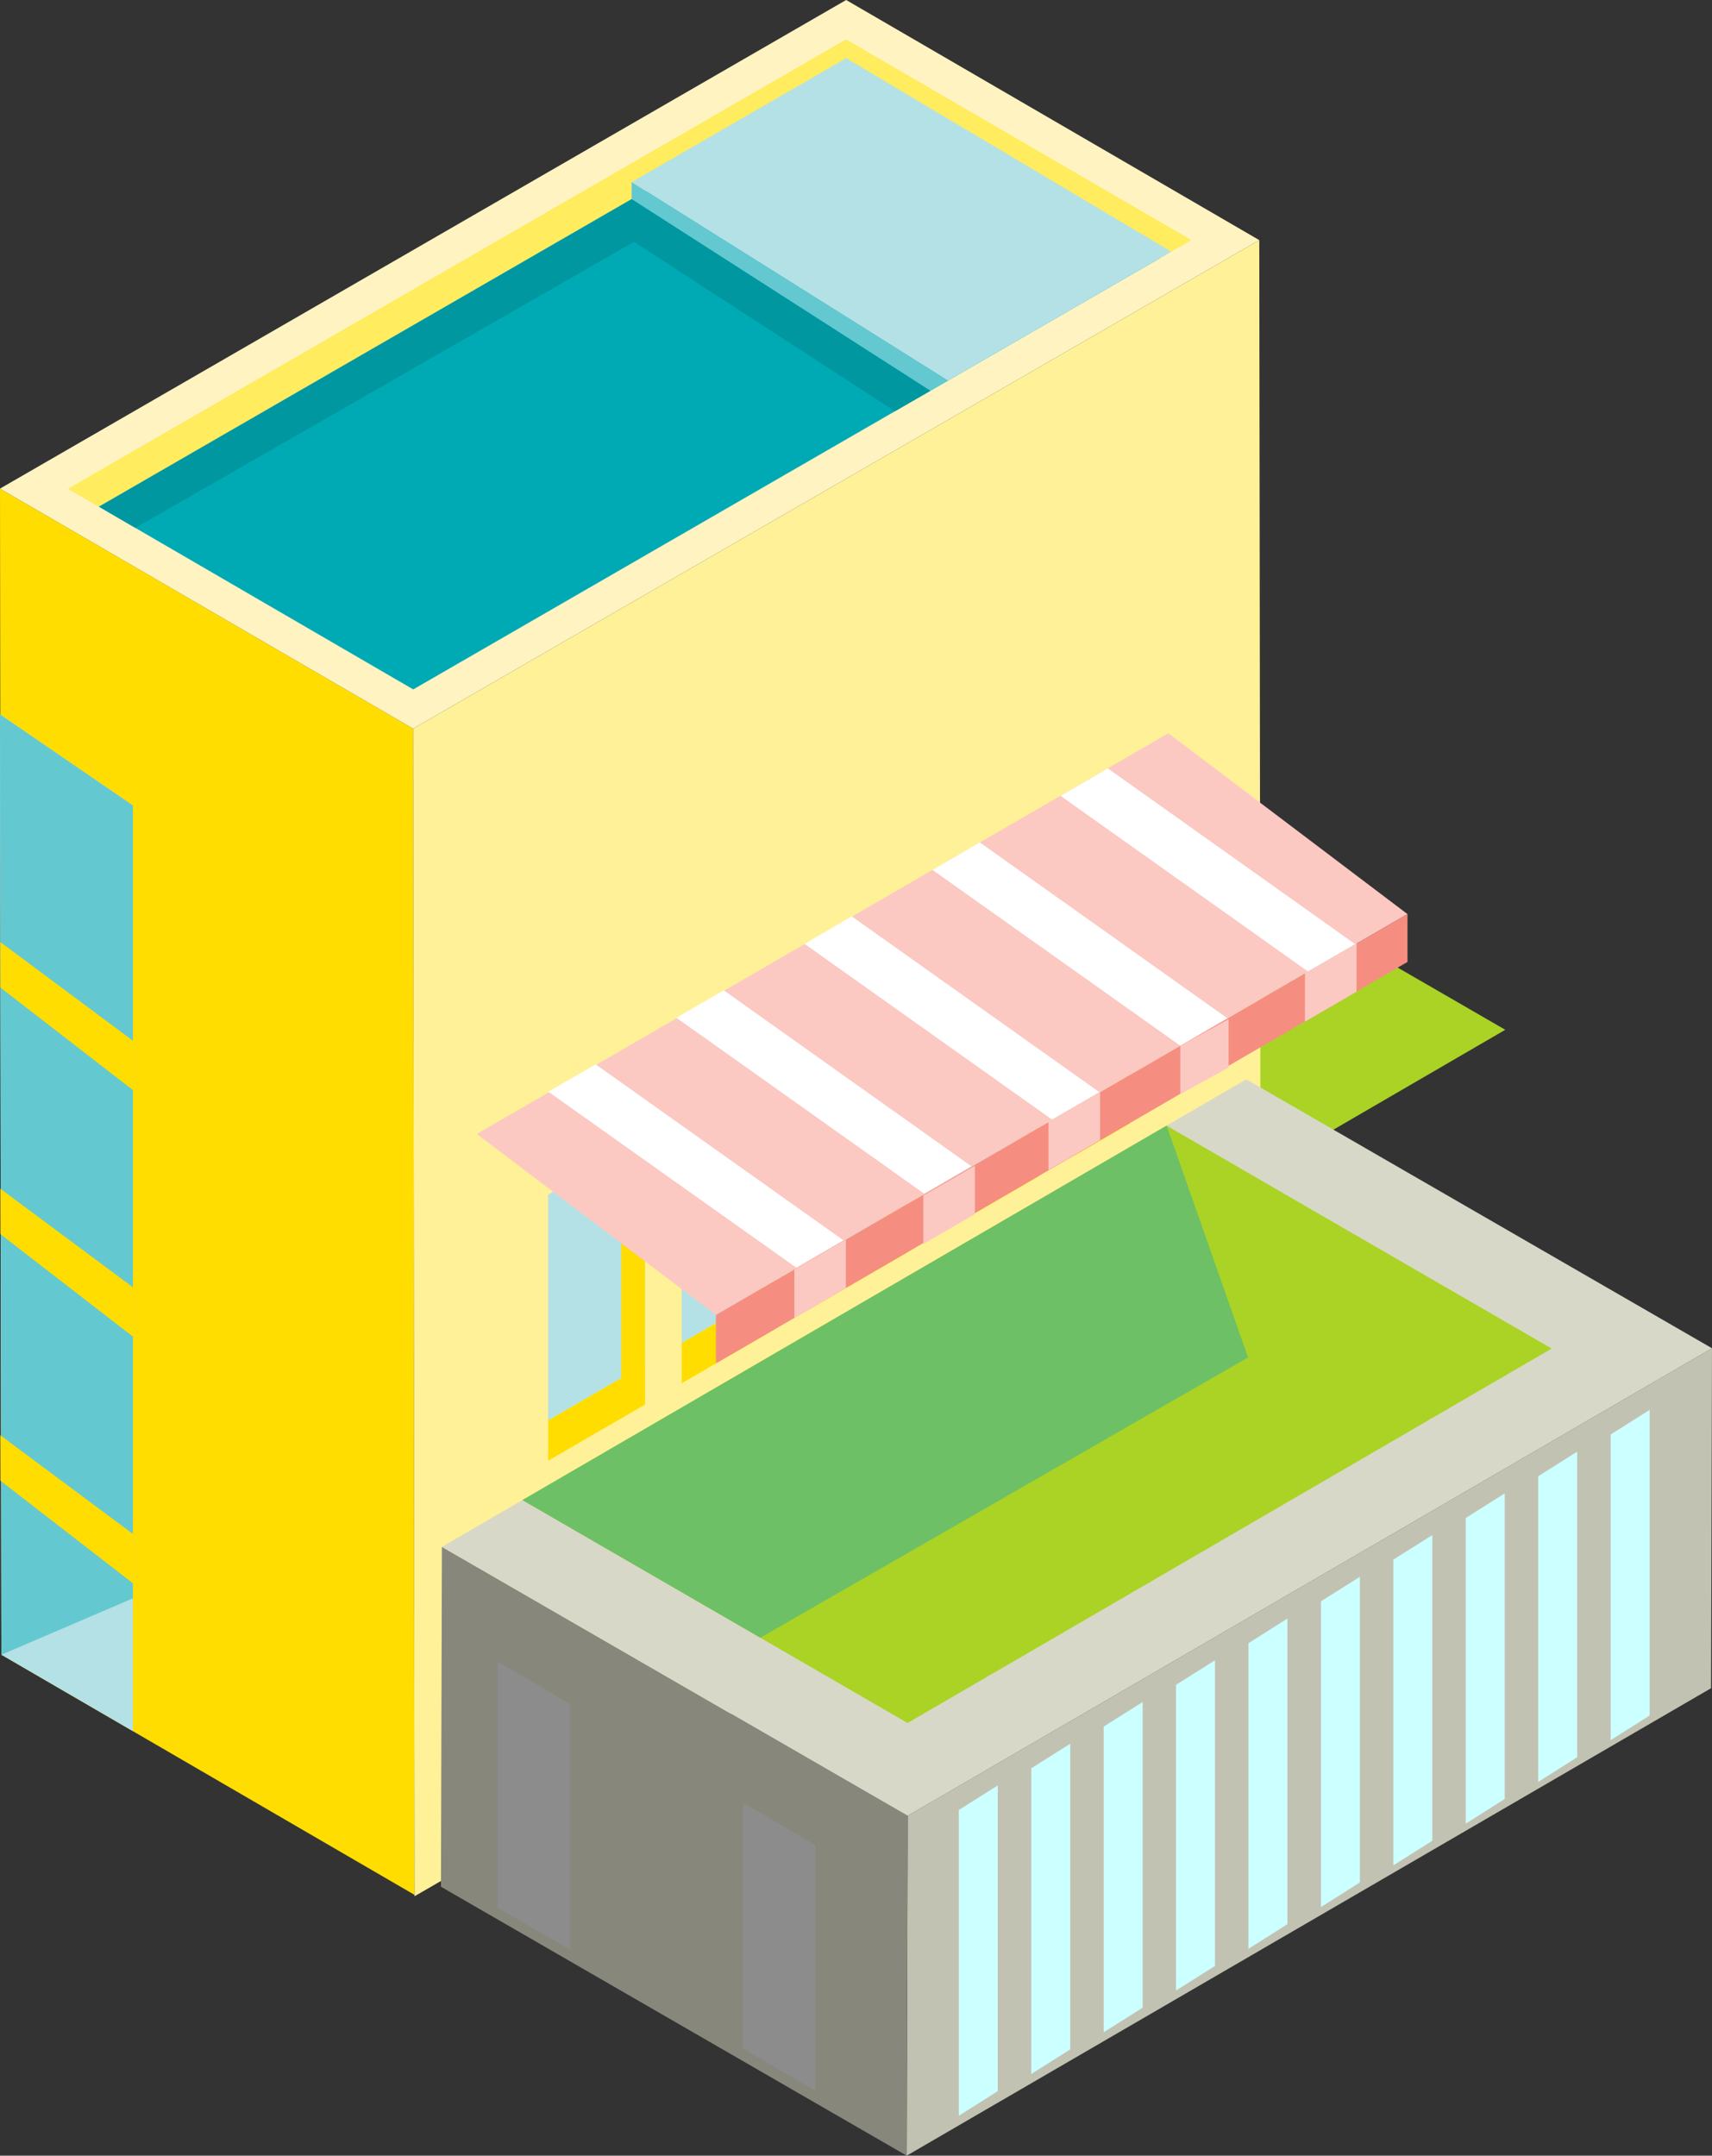 <?xml version="1.0" encoding="UTF-8"?>
<svg xmlns="http://www.w3.org/2000/svg" viewBox="0 0 160 201.44">
  <rect x="0" y="0" width="160" height="201.44" fill="#333333" stroke="none"/>
  <defs>
    <style>
      .cls-1 {
        fill: #fbc9c2;
      }

      .cls-2 {
        fill: #fff4c1;
      }

      .cls-3 {
        fill: #87877c;
      }

      .cls-4 {
        fill: #d8d8c8;
      }

      .cls-5 {
        fill: #6dc065;
      }

      .cls-6 {
        isolation: isolate;
      }

      .cls-7 {
        fill: #fff;
      }

      .cls-8 {
        fill: #aad326;
      }

      .cls-9 {
        fill: #f58e81;
      }

      .cls-10 {
        fill: #ffec5f;
      }

      .cls-10, .cls-11, .cls-12 {
        mix-blend-mode: multiply;
      }

      .cls-11 {
        fill: #bdcec2;
      }

      .cls-13 {
        fill: #64c8d0;
      }

      .cls-14 {
        fill: #fd0;
      }

      .cls-15 {
        fill: #00aab5;
      }

      .cls-16 {
        fill: #cff;
      }

      .cls-12, .cls-17 {
        fill: #8c8c8c;
      }

      .cls-18 {
        fill: #fff197;
      }

      .cls-19 {
        fill: #b4e1e5;
      }

      .cls-20 {
        fill: #c2c2b3;
      }

      .cls-21 {
        fill: #0097a0;
      }
    </style>
  </defs>
  <g class="cls-6">
    <g id="_레이어_2" data-name="레이어 2">
      <g id="_빌딩-1" data-name="빌딩-1">
        <g>
          <path class="cls-8" d="M44.49,110.39s31.47,18.23,35.99,20.83c5.72-3.32,44.93-26.11,60.2-34.99-10.92-6.3-35.99-20.83-35.99-20.83l-60.2,34.98Z"/>
          <g>
            <g class="cls-6">
              <polygon class="cls-14" points="38.74 177.07 .13 154.63 0 45.66 38.61 68.09 38.74 177.07"/>
              <g>
                <polygon class="cls-2" points="38.61 68.09 0 45.66 79.08 0 117.69 22.44 38.61 68.09"/>
                <g>
                  <path class="cls-10" d="M108.44,24.11c1.25-.72,2.26-1.3,2.9-1.68-6.96-4.04-29.72-17.27-32.27-18.75-2.88,1.66-64.52,37.25-72.73,42,.77.45,1.78,1.03,2.9,1.68C23.92,38.88,76.43,8.57,79.08,7.04c2.26,1.32,20.44,11.88,29.36,17.07Z"/>
                  <path class="cls-11" d="M108.44,24.11c-8.92-5.19-27.1-15.75-29.36-17.07-2.65,1.53-55.16,31.85-69.83,40.31,8.92,5.19,27.1,15.75,29.37,17.07,2.64-1.53,55.16-31.85,69.83-40.32Z"/>
                  <path class="cls-15" d="M108.44,24.11c-8.92-5.19-27.1-15.75-29.36-17.07-2.65,1.53-55.16,31.85-69.83,40.31,8.92,5.19,27.1,15.75,29.37,17.07,2.64-1.53,55.16-31.85,69.83-40.32Z"/>
                </g>
              </g>
              <g class="cls-6">
                <polygon class="cls-18" points="117.69 22.44 117.83 131.55 38.74 177.2 38.61 68.09 117.69 22.44"/>
              </g>
            </g>
            <g>
              <g class="cls-6">
                <polygon class="cls-20" points="160 125.99 159.91 157.76 84.74 201.44 84.83 169.68 160 125.99"/>
                <polygon class="cls-3" points="84.83 169.68 84.74 201.44 41.21 176.31 41.3 144.55 84.83 169.68"/>
                <g>
                  <polygon class="cls-4" points="160 125.99 84.83 169.68 41.3 144.55 116.47 100.86 160 125.99"/>
                  <path class="cls-8" d="M48.83,140.18s31.47,18.22,35.99,20.83c5.72-3.32,44.93-26.11,60.2-34.99-10.92-6.31-35.99-20.83-35.99-20.83l-60.2,34.99Z"/>
                </g>
              </g>
              <g>
                <polygon class="cls-17" points="53.27 182.2 53.27 159.25 46.52 155.28 46.52 178.27 53.27 182.2"/>
                <polygon class="cls-12" points="53.27 159.25 46.52 155.28 46.52 178.27 46.7 178.38 53.27 175.94 53.27 159.25"/>
              </g>
              <g>
                <polygon class="cls-17" points="76.2 195.37 76.2 172.43 69.45 168.46 69.45 191.45 76.2 195.37"/>
                <polygon class="cls-12" points="76.2 172.43 69.45 168.46 69.45 191.45 69.63 191.56 76.2 189.12 76.2 172.43"/>
              </g>
              <g>
                <polygon class="cls-16" points="93.25 195.41 89.61 197.71 89.61 169.14 93.25 166.84 93.25 195.41"/>
                <polygon class="cls-16" points="100.02 191.51 96.38 193.81 96.38 165.24 100.02 162.95 100.02 191.51"/>
                <polygon class="cls-16" points="106.79 187.61 103.15 189.91 103.15 161.34 106.79 159.05 106.79 187.61"/>
                <polygon class="cls-16" points="113.55 183.71 109.91 186.01 109.91 157.44 113.55 155.15 113.55 183.71"/>
                <polygon class="cls-16" points="120.32 179.81 116.68 182.11 116.68 153.55 120.32 151.25 120.32 179.81"/>
                <polygon class="cls-16" points="127.09 175.91 123.45 178.21 123.45 149.64 127.09 147.35 127.09 175.91"/>
                <polygon class="cls-16" points="133.86 172.01 130.22 174.31 130.22 145.74 133.86 143.45 133.86 172.01"/>
                <polygon class="cls-16" points="140.63 168.11 136.99 170.41 136.99 141.85 140.63 139.55 140.63 168.11"/>
                <polygon class="cls-16" points="147.4 164.21 143.76 166.51 143.76 137.95 147.4 135.65 147.4 164.21"/>
                <polygon class="cls-16" points="154.17 160.31 150.53 162.61 150.53 134.05 154.17 131.75 154.17 160.31"/>
              </g>
            </g>
            <g>
              <polygon class="cls-14" points="103.17 81.53 103.17 102.61 51.23 132.72 51.23 136.5 105.57 105 105.57 80.14 103.17 81.53"/>
              <polygon class="cls-19" points="103.17 81.53 51.23 111.64 51.23 132.72 103.17 102.61 103.17 81.53"/>
            </g>
            <polygon class="cls-19" points="59.03 17.02 88.59 35.57 109.46 23.52 79.08 5.44 59.03 17.02"/>
            <polygon class="cls-13" points="59.03 17.02 59.03 18.61 86.95 36.52 88.59 35.57 59.03 17.02"/>
            <polygon class="cls-21" points="12.65 49.33 59.25 22.6 83.64 38.43 86.95 36.52 59.03 18.61 9.25 47.35 12.65 49.33"/>
            <polygon class="cls-18" points="63.71 130.2 60.27 132.06 60.27 103.45 63.71 101.59 63.71 130.2"/>
            <polygon class="cls-14" points="60.27 131.26 60.27 106.4 58.06 107.68 58.06 128.76 60.27 131.26"/>
            <polygon class="cls-18" points="75.94 123.11 72.51 124.97 72.51 96.36 75.94 94.5 75.94 123.11"/>
            <polygon class="cls-14" points="72.51 124.17 72.51 99.31 70.29 100.59 70.29 121.67 72.51 124.17"/>
            <polygon class="cls-18" points="88.17 116.02 84.74 117.88 84.74 89.27 88.17 87.41 88.17 116.02"/>
            <polygon class="cls-14" points="84.74 117.07 84.74 92.22 82.52 93.5 82.52 114.58 84.74 117.07"/>
            <polygon class="cls-18" points="100.4 108.92 96.97 110.78 96.97 82.18 100.4 80.32 100.4 108.92"/>
            <polygon class="cls-14" points="96.97 109.98 96.97 85.13 94.75 86.41 94.75 107.49 96.97 109.98"/>
            <polygon class="cls-1" points="44.56 105.97 66.91 122.88 131.54 85.42 109.19 68.52 44.56 105.97"/>
            <polygon class="cls-7" points="103.53 71.8 126.68 88.25 122.28 90.81 99.12 74.37 103.53 71.8"/>
            <polygon class="cls-7" points="91.57 78.72 114.72 95.16 110.31 97.72 87.15 81.29 91.57 78.72"/>
            <polygon class="cls-7" points="79.6 85.63 102.76 102.07 98.35 104.64 75.19 88.2 79.6 85.63"/>
            <polygon class="cls-7" points="67.64 92.54 90.79 108.99 86.38 111.55 63.22 95.11 67.64 92.54"/>
            <polygon class="cls-7" points="55.67 99.46 78.82 115.9 74.42 118.46 51.25 102.02 55.67 99.46"/>
            <polygon class="cls-9" points="66.91 122.88 131.54 85.42 131.54 89.89 66.91 127.41 66.91 122.88"/>
            <polygon class="cls-1" points="74.24 118.64 79.05 115.84 79.05 120.37 74.24 123.16 74.24 118.64"/>
            <polygon class="cls-1" points="86.29 111.72 91.11 108.93 91.11 113.45 86.29 116.25 86.29 111.72"/>
            <polygon class="cls-1" points="97.99 104.81 102.81 102.02 102.81 106.54 97.99 109.33 97.99 104.81"/>
            <polygon class="cls-1" points="110.31 97.72 114.82 95.24 114.82 99.76 110.31 102.24 110.31 97.72"/>
            <polygon class="cls-1" points="121.96 90.94 126.78 88.15 126.78 92.67 121.96 95.47 121.96 90.94"/>
            <polygon class="cls-19" points="0 66.76 12.42 75.27 12.42 161.77 .13 154.63 0 66.76"/>
            <polygon class="cls-13" points=".13 154.63 12.42 149.36 12.42 75.27 0 66.76 .13 154.63"/>
            <polygon class="cls-14" points=".03 88.03 12.42 97.25 12.42 101.86 .04 92.29 .03 88.03"/>
            <polygon class="cls-14" points=".03 111.08 12.42 120.29 12.42 124.9 .04 115.33 .03 111.08"/>
            <polygon class="cls-14" points=".03 134.12 12.42 143.34 12.42 147.95 .04 138.37 .03 134.12"/>
            <polygon class="cls-5" points="48.83 140.18 71.06 153.04 116.64 126.85 109.03 105.19 48.83 140.18"/>
          </g>
        </g>
      </g>
    </g>
  </g>
</svg>